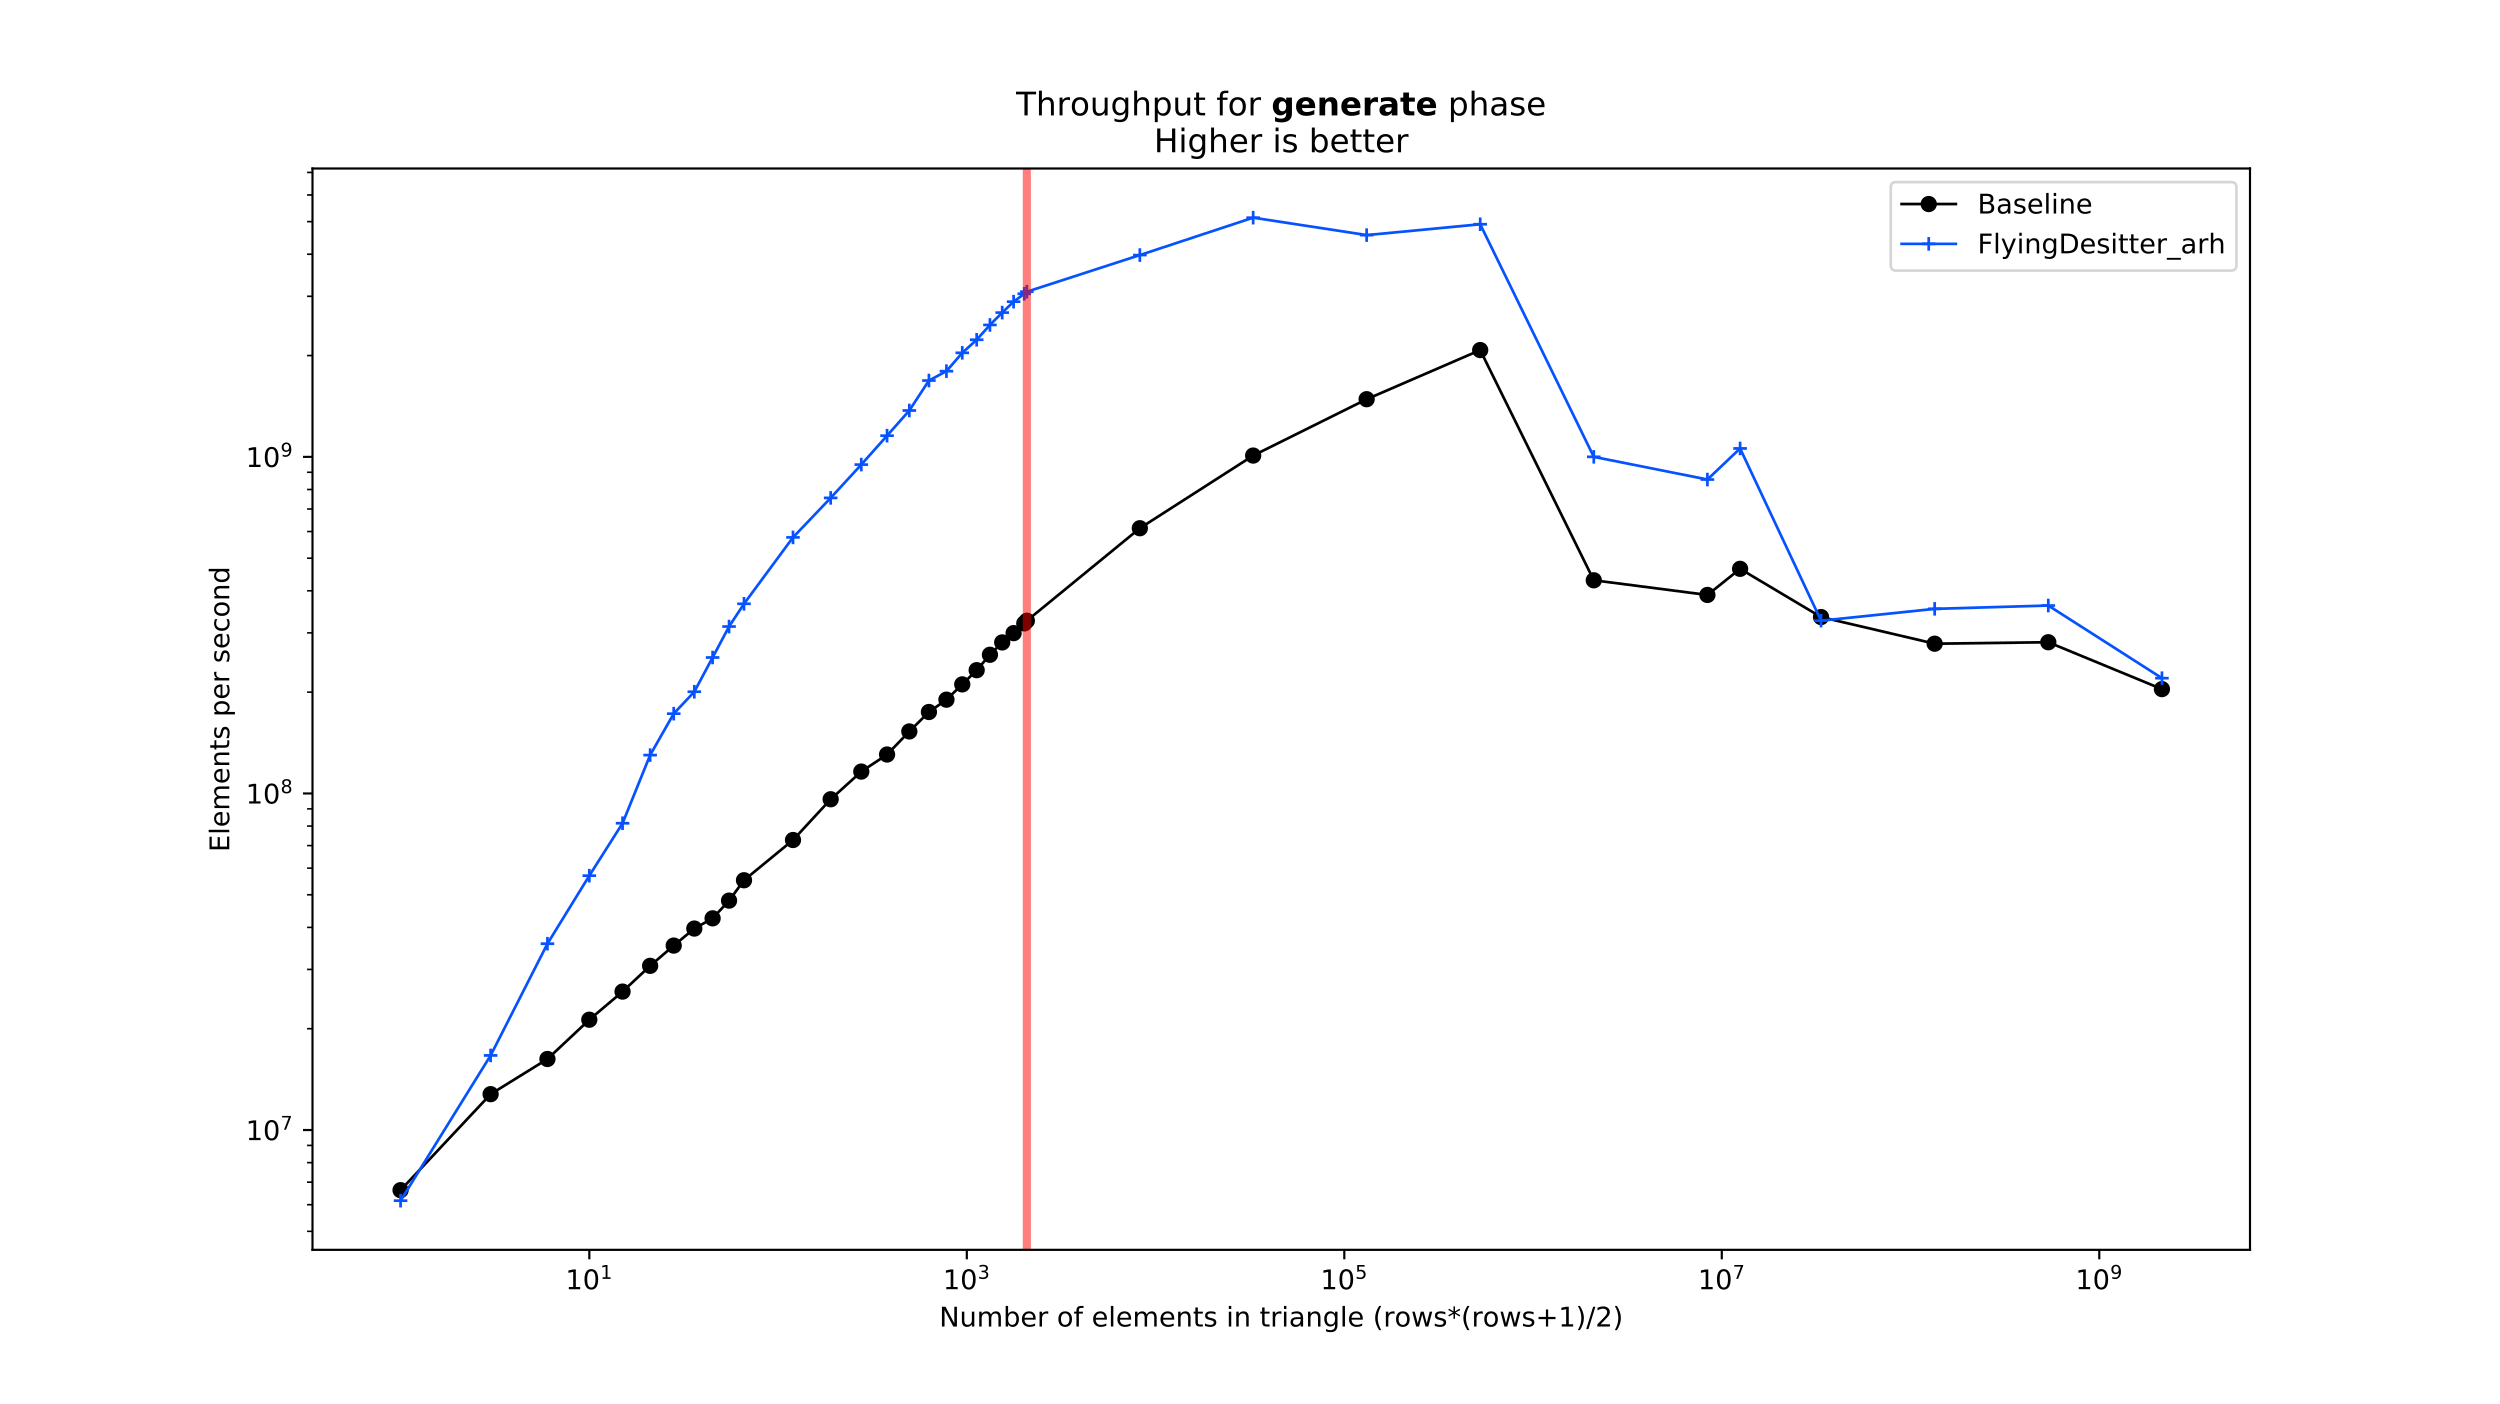 <?xml version="1.0" encoding="utf-8" standalone="no"?>
<!DOCTYPE svg PUBLIC "-//W3C//DTD SVG 1.1//EN"
  "http://www.w3.org/Graphics/SVG/1.1/DTD/svg11.dtd">
<!-- Created with matplotlib (https://matplotlib.org/) -->
<svg version="1.1" viewBox="0 0 921.6 517.68" xmlns="http://www.w3.org/2000/svg" xmlns:xlink="http://www.w3.org/1999/xlink">
 <defs>
  <style type="text/css">
*{stroke-linecap:butt;stroke-linejoin:round;}
  </style>
 </defs>
 <g id="figure_1">
  <g id="patch_1">
   <path d="M 0 517.68 
L 921.6 517.68 
L 921.6 0 
L 0 0 
z
" style="fill:#ffffff;"/>
  </g>
  <g id="axes_1">
   <g id="patch_2">
    <path d="M 115.2 460.735 
L 829.44 460.735 
L 829.44 62.122 
L 115.2 62.122 
z
" style="fill:#ffffff;"/>
   </g>
   <g id="matplotlib.axis_1">
    <g id="xtick_1">
     <g id="line2d_1">
      <defs>
       <path d="M 0 0 
L 0 3.5 
" id="m8350abc1d3" style="stroke:#000000;stroke-width:0.8;"/>
      </defs>
      <g>
       <use style="stroke:#000000;stroke-width:0.8;" x="217.245" xlink:href="#m8350abc1d3" y="460.735"/>
      </g>
     </g>
     <g id="text_1">
      <!-- $\mathdefault{10^{1}}$ -->
      <defs>
       <path d="M 12.406 8.297 
L 28.516 8.297 
L 28.516 63.922 
L 10.984 60.406 
L 10.984 69.391 
L 28.422 72.906 
L 38.281 72.906 
L 38.281 8.297 
L 54.391 8.297 
L 54.391 0 
L 12.406 0 
z
" id="DejaVuSans-49"/>
       <path d="M 31.781 66.406 
Q 24.172 66.406 20.328 58.906 
Q 16.5 51.422 16.5 36.375 
Q 16.5 21.391 20.328 13.891 
Q 24.172 6.391 31.781 6.391 
Q 39.453 6.391 43.281 13.891 
Q 47.125 21.391 47.125 36.375 
Q 47.125 51.422 43.281 58.906 
Q 39.453 66.406 31.781 66.406 
z
M 31.781 74.219 
Q 44.047 74.219 50.516 64.516 
Q 56.984 54.828 56.984 36.375 
Q 56.984 17.969 50.516 8.266 
Q 44.047 -1.422 31.781 -1.422 
Q 19.531 -1.422 13.062 8.266 
Q 6.594 17.969 6.594 36.375 
Q 6.594 54.828 13.062 64.516 
Q 19.531 74.219 31.781 74.219 
z
" id="DejaVuSans-48"/>
      </defs>
      <g transform="translate(208.445 475.334)scale(0.1 -0.1)">
       <use transform="translate(0 0.684)" xlink:href="#DejaVuSans-49"/>
       <use transform="translate(63.623 0.684)" xlink:href="#DejaVuSans-48"/>
       <use transform="translate(128.203 38.966)scale(0.7)" xlink:href="#DejaVuSans-49"/>
      </g>
     </g>
    </g>
    <g id="xtick_2">
     <g id="line2d_2">
      <g>
       <use style="stroke:#000000;stroke-width:0.8;" x="356.403" xlink:href="#m8350abc1d3" y="460.735"/>
      </g>
     </g>
     <g id="text_2">
      <!-- $\mathdefault{10^{3}}$ -->
      <defs>
       <path d="M 40.578 39.312 
Q 47.656 37.797 51.625 33 
Q 55.609 28.219 55.609 21.188 
Q 55.609 10.406 48.188 4.484 
Q 40.766 -1.422 27.094 -1.422 
Q 22.516 -1.422 17.656 -0.516 
Q 12.797 0.391 7.625 2.203 
L 7.625 11.719 
Q 11.719 9.328 16.594 8.109 
Q 21.484 6.891 26.812 6.891 
Q 36.078 6.891 40.938 10.547 
Q 45.797 14.203 45.797 21.188 
Q 45.797 27.641 41.281 31.266 
Q 36.766 34.906 28.719 34.906 
L 20.219 34.906 
L 20.219 43.016 
L 29.109 43.016 
Q 36.375 43.016 40.234 45.922 
Q 44.094 48.828 44.094 54.297 
Q 44.094 59.906 40.109 62.906 
Q 36.141 65.922 28.719 65.922 
Q 24.656 65.922 20.016 65.031 
Q 15.375 64.156 9.812 62.312 
L 9.812 71.094 
Q 15.438 72.656 20.344 73.438 
Q 25.25 74.219 29.594 74.219 
Q 40.828 74.219 47.359 69.109 
Q 53.906 64.016 53.906 55.328 
Q 53.906 49.266 50.438 45.094 
Q 46.969 40.922 40.578 39.312 
z
" id="DejaVuSans-51"/>
      </defs>
      <g transform="translate(347.603 475.334)scale(0.1 -0.1)">
       <use transform="translate(0 0.766)" xlink:href="#DejaVuSans-49"/>
       <use transform="translate(63.623 0.766)" xlink:href="#DejaVuSans-48"/>
       <use transform="translate(128.203 39.047)scale(0.7)" xlink:href="#DejaVuSans-51"/>
      </g>
     </g>
    </g>
    <g id="xtick_3">
     <g id="line2d_3">
      <g>
       <use style="stroke:#000000;stroke-width:0.8;" x="495.562" xlink:href="#m8350abc1d3" y="460.735"/>
      </g>
     </g>
     <g id="text_3">
      <!-- $\mathdefault{10^{5}}$ -->
      <defs>
       <path d="M 10.797 72.906 
L 49.516 72.906 
L 49.516 64.594 
L 19.828 64.594 
L 19.828 46.734 
Q 21.969 47.469 24.109 47.828 
Q 26.266 48.188 28.422 48.188 
Q 40.625 48.188 47.75 41.5 
Q 54.891 34.812 54.891 23.391 
Q 54.891 11.625 47.562 5.094 
Q 40.234 -1.422 26.906 -1.422 
Q 22.312 -1.422 17.547 -0.641 
Q 12.797 0.141 7.719 1.703 
L 7.719 11.625 
Q 12.109 9.234 16.797 8.062 
Q 21.484 6.891 26.703 6.891 
Q 35.156 6.891 40.078 11.328 
Q 45.016 15.766 45.016 23.391 
Q 45.016 31 40.078 35.438 
Q 35.156 39.891 26.703 39.891 
Q 22.75 39.891 18.812 39.016 
Q 14.891 38.141 10.797 36.281 
z
" id="DejaVuSans-53"/>
      </defs>
      <g transform="translate(486.762 475.334)scale(0.1 -0.1)">
       <use transform="translate(0 0.684)" xlink:href="#DejaVuSans-49"/>
       <use transform="translate(63.623 0.684)" xlink:href="#DejaVuSans-48"/>
       <use transform="translate(128.203 38.966)scale(0.7)" xlink:href="#DejaVuSans-53"/>
      </g>
     </g>
    </g>
    <g id="xtick_4">
     <g id="line2d_4">
      <g>
       <use style="stroke:#000000;stroke-width:0.8;" x="634.72" xlink:href="#m8350abc1d3" y="460.735"/>
      </g>
     </g>
     <g id="text_4">
      <!-- $\mathdefault{10^{7}}$ -->
      <defs>
       <path d="M 8.203 72.906 
L 55.078 72.906 
L 55.078 68.703 
L 28.609 0 
L 18.312 0 
L 43.219 64.594 
L 8.203 64.594 
z
" id="DejaVuSans-55"/>
      </defs>
      <g transform="translate(625.92 475.334)scale(0.1 -0.1)">
       <use transform="translate(0 0.684)" xlink:href="#DejaVuSans-49"/>
       <use transform="translate(63.623 0.684)" xlink:href="#DejaVuSans-48"/>
       <use transform="translate(128.203 38.966)scale(0.7)" xlink:href="#DejaVuSans-55"/>
      </g>
     </g>
    </g>
    <g id="xtick_5">
     <g id="line2d_5">
      <g>
       <use style="stroke:#000000;stroke-width:0.8;" x="773.879" xlink:href="#m8350abc1d3" y="460.735"/>
      </g>
     </g>
     <g id="text_5">
      <!-- $\mathdefault{10^{9}}$ -->
      <defs>
       <path d="M 10.984 1.516 
L 10.984 10.5 
Q 14.703 8.734 18.5 7.812 
Q 22.312 6.891 25.984 6.891 
Q 35.75 6.891 40.891 13.453 
Q 46.047 20.016 46.781 33.406 
Q 43.953 29.203 39.594 26.953 
Q 35.25 24.703 29.984 24.703 
Q 19.047 24.703 12.672 31.312 
Q 6.297 37.938 6.297 49.422 
Q 6.297 60.641 12.938 67.422 
Q 19.578 74.219 30.609 74.219 
Q 43.266 74.219 49.922 64.516 
Q 56.594 54.828 56.594 36.375 
Q 56.594 19.141 48.406 8.859 
Q 40.234 -1.422 26.422 -1.422 
Q 22.703 -1.422 18.891 -0.688 
Q 15.094 0.047 10.984 1.516 
z
M 30.609 32.422 
Q 37.25 32.422 41.125 36.953 
Q 45.016 41.5 45.016 49.422 
Q 45.016 57.281 41.125 61.844 
Q 37.25 66.406 30.609 66.406 
Q 23.969 66.406 20.094 61.844 
Q 16.219 57.281 16.219 49.422 
Q 16.219 41.5 20.094 36.953 
Q 23.969 32.422 30.609 32.422 
z
" id="DejaVuSans-57"/>
      </defs>
      <g transform="translate(765.079 475.334)scale(0.1 -0.1)">
       <use transform="translate(0 0.766)" xlink:href="#DejaVuSans-49"/>
       <use transform="translate(63.623 0.766)" xlink:href="#DejaVuSans-48"/>
       <use transform="translate(128.203 39.047)scale(0.7)" xlink:href="#DejaVuSans-57"/>
      </g>
     </g>
    </g>
    <g id="text_6">
     <!-- Number of elements in triangle (rows*(rows+1)/2) -->
     <defs>
      <path d="M 9.812 72.906 
L 23.094 72.906 
L 55.422 11.922 
L 55.422 72.906 
L 64.984 72.906 
L 64.984 0 
L 51.703 0 
L 19.391 60.984 
L 19.391 0 
L 9.812 0 
z
" id="DejaVuSans-78"/>
      <path d="M 8.5 21.578 
L 8.5 54.688 
L 17.484 54.688 
L 17.484 21.922 
Q 17.484 14.156 20.5 10.266 
Q 23.531 6.391 29.594 6.391 
Q 36.859 6.391 41.078 11.031 
Q 45.312 15.672 45.312 23.688 
L 45.312 54.688 
L 54.297 54.688 
L 54.297 0 
L 45.312 0 
L 45.312 8.406 
Q 42.047 3.422 37.719 1 
Q 33.406 -1.422 27.688 -1.422 
Q 18.266 -1.422 13.375 4.438 
Q 8.5 10.297 8.5 21.578 
z
M 31.109 56 
z
" id="DejaVuSans-117"/>
      <path d="M 52 44.188 
Q 55.375 50.25 60.062 53.125 
Q 64.75 56 71.094 56 
Q 79.641 56 84.281 50.016 
Q 88.922 44.047 88.922 33.016 
L 88.922 0 
L 79.891 0 
L 79.891 32.719 
Q 79.891 40.578 77.094 44.375 
Q 74.312 48.188 68.609 48.188 
Q 61.625 48.188 57.562 43.547 
Q 53.516 38.922 53.516 30.906 
L 53.516 0 
L 44.484 0 
L 44.484 32.719 
Q 44.484 40.625 41.703 44.406 
Q 38.922 48.188 33.109 48.188 
Q 26.219 48.188 22.156 43.531 
Q 18.109 38.875 18.109 30.906 
L 18.109 0 
L 9.078 0 
L 9.078 54.688 
L 18.109 54.688 
L 18.109 46.188 
Q 21.188 51.219 25.484 53.609 
Q 29.781 56 35.688 56 
Q 41.656 56 45.828 52.969 
Q 50 49.953 52 44.188 
z
" id="DejaVuSans-109"/>
      <path d="M 48.688 27.297 
Q 48.688 37.203 44.609 42.844 
Q 40.531 48.484 33.406 48.484 
Q 26.266 48.484 22.188 42.844 
Q 18.109 37.203 18.109 27.297 
Q 18.109 17.391 22.188 11.75 
Q 26.266 6.109 33.406 6.109 
Q 40.531 6.109 44.609 11.75 
Q 48.688 17.391 48.688 27.297 
z
M 18.109 46.391 
Q 20.953 51.266 25.266 53.625 
Q 29.594 56 35.594 56 
Q 45.562 56 51.781 48.094 
Q 58.016 40.188 58.016 27.297 
Q 58.016 14.406 51.781 6.484 
Q 45.562 -1.422 35.594 -1.422 
Q 29.594 -1.422 25.266 0.953 
Q 20.953 3.328 18.109 8.203 
L 18.109 0 
L 9.078 0 
L 9.078 75.984 
L 18.109 75.984 
z
" id="DejaVuSans-98"/>
      <path d="M 56.203 29.594 
L 56.203 25.203 
L 14.891 25.203 
Q 15.484 15.922 20.484 11.062 
Q 25.484 6.203 34.422 6.203 
Q 39.594 6.203 44.453 7.469 
Q 49.312 8.734 54.109 11.281 
L 54.109 2.781 
Q 49.266 0.734 44.188 -0.344 
Q 39.109 -1.422 33.891 -1.422 
Q 20.797 -1.422 13.156 6.188 
Q 5.516 13.812 5.516 26.812 
Q 5.516 40.234 12.766 48.109 
Q 20.016 56 32.328 56 
Q 43.359 56 49.781 48.891 
Q 56.203 41.797 56.203 29.594 
z
M 47.219 32.234 
Q 47.125 39.594 43.094 43.984 
Q 39.062 48.391 32.422 48.391 
Q 24.906 48.391 20.391 44.141 
Q 15.875 39.891 15.188 32.172 
z
" id="DejaVuSans-101"/>
      <path d="M 41.109 46.297 
Q 39.594 47.172 37.812 47.578 
Q 36.031 48 33.891 48 
Q 26.266 48 22.188 43.047 
Q 18.109 38.094 18.109 28.812 
L 18.109 0 
L 9.078 0 
L 9.078 54.688 
L 18.109 54.688 
L 18.109 46.188 
Q 20.953 51.172 25.484 53.578 
Q 30.031 56 36.531 56 
Q 37.453 56 38.578 55.875 
Q 39.703 55.766 41.062 55.516 
z
" id="DejaVuSans-114"/>
      <path id="DejaVuSans-32"/>
      <path d="M 30.609 48.391 
Q 23.391 48.391 19.188 42.75 
Q 14.984 37.109 14.984 27.297 
Q 14.984 17.484 19.156 11.844 
Q 23.344 6.203 30.609 6.203 
Q 37.797 6.203 41.984 11.859 
Q 46.188 17.531 46.188 27.297 
Q 46.188 37.016 41.984 42.703 
Q 37.797 48.391 30.609 48.391 
z
M 30.609 56 
Q 42.328 56 49.016 48.375 
Q 55.719 40.766 55.719 27.297 
Q 55.719 13.875 49.016 6.219 
Q 42.328 -1.422 30.609 -1.422 
Q 18.844 -1.422 12.172 6.219 
Q 5.516 13.875 5.516 27.297 
Q 5.516 40.766 12.172 48.375 
Q 18.844 56 30.609 56 
z
" id="DejaVuSans-111"/>
      <path d="M 37.109 75.984 
L 37.109 68.5 
L 28.516 68.5 
Q 23.688 68.5 21.797 66.547 
Q 19.922 64.594 19.922 59.516 
L 19.922 54.688 
L 34.719 54.688 
L 34.719 47.703 
L 19.922 47.703 
L 19.922 0 
L 10.891 0 
L 10.891 47.703 
L 2.297 47.703 
L 2.297 54.688 
L 10.891 54.688 
L 10.891 58.5 
Q 10.891 67.625 15.141 71.797 
Q 19.391 75.984 28.609 75.984 
z
" id="DejaVuSans-102"/>
      <path d="M 9.422 75.984 
L 18.406 75.984 
L 18.406 0 
L 9.422 0 
z
" id="DejaVuSans-108"/>
      <path d="M 54.891 33.016 
L 54.891 0 
L 45.906 0 
L 45.906 32.719 
Q 45.906 40.484 42.875 44.328 
Q 39.844 48.188 33.797 48.188 
Q 26.516 48.188 22.312 43.547 
Q 18.109 38.922 18.109 30.906 
L 18.109 0 
L 9.078 0 
L 9.078 54.688 
L 18.109 54.688 
L 18.109 46.188 
Q 21.344 51.125 25.703 53.562 
Q 30.078 56 35.797 56 
Q 45.219 56 50.047 50.172 
Q 54.891 44.344 54.891 33.016 
z
" id="DejaVuSans-110"/>
      <path d="M 18.312 70.219 
L 18.312 54.688 
L 36.812 54.688 
L 36.812 47.703 
L 18.312 47.703 
L 18.312 18.016 
Q 18.312 11.328 20.141 9.422 
Q 21.969 7.516 27.594 7.516 
L 36.812 7.516 
L 36.812 0 
L 27.594 0 
Q 17.188 0 13.234 3.875 
Q 9.281 7.766 9.281 18.016 
L 9.281 47.703 
L 2.688 47.703 
L 2.688 54.688 
L 9.281 54.688 
L 9.281 70.219 
z
" id="DejaVuSans-116"/>
      <path d="M 44.281 53.078 
L 44.281 44.578 
Q 40.484 46.531 36.375 47.5 
Q 32.281 48.484 27.875 48.484 
Q 21.188 48.484 17.844 46.438 
Q 14.5 44.391 14.5 40.281 
Q 14.5 37.156 16.891 35.375 
Q 19.281 33.594 26.516 31.984 
L 29.594 31.297 
Q 39.156 29.25 43.188 25.516 
Q 47.219 21.781 47.219 15.094 
Q 47.219 7.469 41.188 3.016 
Q 35.156 -1.422 24.609 -1.422 
Q 20.219 -1.422 15.453 -0.562 
Q 10.688 0.297 5.422 2 
L 5.422 11.281 
Q 10.406 8.688 15.234 7.391 
Q 20.062 6.109 24.812 6.109 
Q 31.156 6.109 34.562 8.281 
Q 37.984 10.453 37.984 14.406 
Q 37.984 18.062 35.516 20.016 
Q 33.062 21.969 24.703 23.781 
L 21.578 24.516 
Q 13.234 26.266 9.516 29.906 
Q 5.812 33.547 5.812 39.891 
Q 5.812 47.609 11.281 51.797 
Q 16.75 56 26.812 56 
Q 31.781 56 36.172 55.266 
Q 40.578 54.547 44.281 53.078 
z
" id="DejaVuSans-115"/>
      <path d="M 9.422 54.688 
L 18.406 54.688 
L 18.406 0 
L 9.422 0 
z
M 9.422 75.984 
L 18.406 75.984 
L 18.406 64.594 
L 9.422 64.594 
z
" id="DejaVuSans-105"/>
      <path d="M 34.281 27.484 
Q 23.391 27.484 19.188 25 
Q 14.984 22.516 14.984 16.5 
Q 14.984 11.719 18.141 8.906 
Q 21.297 6.109 26.703 6.109 
Q 34.188 6.109 38.703 11.406 
Q 43.219 16.703 43.219 25.484 
L 43.219 27.484 
z
M 52.203 31.203 
L 52.203 0 
L 43.219 0 
L 43.219 8.297 
Q 40.141 3.328 35.547 0.953 
Q 30.953 -1.422 24.312 -1.422 
Q 15.922 -1.422 10.953 3.297 
Q 6 8.016 6 15.922 
Q 6 25.141 12.172 29.828 
Q 18.359 34.516 30.609 34.516 
L 43.219 34.516 
L 43.219 35.406 
Q 43.219 41.609 39.141 45 
Q 35.062 48.391 27.688 48.391 
Q 23 48.391 18.547 47.266 
Q 14.109 46.141 10.016 43.891 
L 10.016 52.203 
Q 14.938 54.109 19.578 55.047 
Q 24.219 56 28.609 56 
Q 40.484 56 46.344 49.844 
Q 52.203 43.703 52.203 31.203 
z
" id="DejaVuSans-97"/>
      <path d="M 45.406 27.984 
Q 45.406 37.75 41.375 43.109 
Q 37.359 48.484 30.078 48.484 
Q 22.859 48.484 18.828 43.109 
Q 14.797 37.75 14.797 27.984 
Q 14.797 18.266 18.828 12.891 
Q 22.859 7.516 30.078 7.516 
Q 37.359 7.516 41.375 12.891 
Q 45.406 18.266 45.406 27.984 
z
M 54.391 6.781 
Q 54.391 -7.172 48.188 -13.984 
Q 42 -20.797 29.203 -20.797 
Q 24.469 -20.797 20.266 -20.094 
Q 16.062 -19.391 12.109 -17.922 
L 12.109 -9.188 
Q 16.062 -11.328 19.922 -12.344 
Q 23.781 -13.375 27.781 -13.375 
Q 36.625 -13.375 41.016 -8.766 
Q 45.406 -4.156 45.406 5.172 
L 45.406 9.625 
Q 42.625 4.781 38.281 2.391 
Q 33.938 0 27.875 0 
Q 17.828 0 11.672 7.656 
Q 5.516 15.328 5.516 27.984 
Q 5.516 40.672 11.672 48.328 
Q 17.828 56 27.875 56 
Q 33.938 56 38.281 53.609 
Q 42.625 51.219 45.406 46.391 
L 45.406 54.688 
L 54.391 54.688 
z
" id="DejaVuSans-103"/>
      <path d="M 31 75.875 
Q 24.469 64.656 21.281 53.656 
Q 18.109 42.672 18.109 31.391 
Q 18.109 20.125 21.312 9.062 
Q 24.516 -2 31 -13.188 
L 23.188 -13.188 
Q 15.875 -1.703 12.234 9.375 
Q 8.594 20.453 8.594 31.391 
Q 8.594 42.281 12.203 53.312 
Q 15.828 64.359 23.188 75.875 
z
" id="DejaVuSans-40"/>
      <path d="M 4.203 54.688 
L 13.188 54.688 
L 24.422 12.016 
L 35.594 54.688 
L 46.188 54.688 
L 57.422 12.016 
L 68.609 54.688 
L 77.594 54.688 
L 63.281 0 
L 52.688 0 
L 40.922 44.828 
L 29.109 0 
L 18.5 0 
z
" id="DejaVuSans-119"/>
      <path d="M 47.016 60.891 
L 29.5 51.422 
L 47.016 41.891 
L 44.188 37.109 
L 27.781 47.016 
L 27.781 28.609 
L 22.219 28.609 
L 22.219 47.016 
L 5.812 37.109 
L 2.984 41.891 
L 20.516 51.422 
L 2.984 60.891 
L 5.812 65.719 
L 22.219 55.812 
L 22.219 74.219 
L 27.781 74.219 
L 27.781 55.812 
L 44.188 65.719 
z
" id="DejaVuSans-42"/>
      <path d="M 46 62.703 
L 46 35.5 
L 73.188 35.5 
L 73.188 27.203 
L 46 27.203 
L 46 0 
L 37.797 0 
L 37.797 27.203 
L 10.594 27.203 
L 10.594 35.5 
L 37.797 35.5 
L 37.797 62.703 
z
" id="DejaVuSans-43"/>
      <path d="M 8.016 75.875 
L 15.828 75.875 
Q 23.141 64.359 26.781 53.312 
Q 30.422 42.281 30.422 31.391 
Q 30.422 20.453 26.781 9.375 
Q 23.141 -1.703 15.828 -13.188 
L 8.016 -13.188 
Q 14.5 -2 17.703 9.062 
Q 20.906 20.125 20.906 31.391 
Q 20.906 42.672 17.703 53.656 
Q 14.5 64.656 8.016 75.875 
z
" id="DejaVuSans-41"/>
      <path d="M 25.391 72.906 
L 33.688 72.906 
L 8.297 -9.281 
L 0 -9.281 
z
" id="DejaVuSans-47"/>
      <path d="M 19.188 8.297 
L 53.609 8.297 
L 53.609 0 
L 7.328 0 
L 7.328 8.297 
Q 12.938 14.109 22.625 23.891 
Q 32.328 33.688 34.812 36.531 
Q 39.547 41.844 41.422 45.531 
Q 43.312 49.219 43.312 52.781 
Q 43.312 58.594 39.234 62.25 
Q 35.156 65.922 28.609 65.922 
Q 23.969 65.922 18.812 64.312 
Q 13.672 62.703 7.812 59.422 
L 7.812 69.391 
Q 13.766 71.781 18.938 73 
Q 24.125 74.219 28.422 74.219 
Q 39.75 74.219 46.484 68.547 
Q 53.219 62.891 53.219 53.422 
Q 53.219 48.922 51.531 44.891 
Q 49.859 40.875 45.406 35.406 
Q 44.188 33.984 37.641 27.219 
Q 31.109 20.453 19.188 8.297 
z
" id="DejaVuSans-50"/>
     </defs>
     <g transform="translate(346.257 489.012)scale(0.1 -0.1)">
      <use xlink:href="#DejaVuSans-78"/>
      <use x="74.805" xlink:href="#DejaVuSans-117"/>
      <use x="138.184" xlink:href="#DejaVuSans-109"/>
      <use x="235.596" xlink:href="#DejaVuSans-98"/>
      <use x="299.072" xlink:href="#DejaVuSans-101"/>
      <use x="360.596" xlink:href="#DejaVuSans-114"/>
      <use x="401.709" xlink:href="#DejaVuSans-32"/>
      <use x="433.496" xlink:href="#DejaVuSans-111"/>
      <use x="494.678" xlink:href="#DejaVuSans-102"/>
      <use x="529.883" xlink:href="#DejaVuSans-32"/>
      <use x="561.67" xlink:href="#DejaVuSans-101"/>
      <use x="623.193" xlink:href="#DejaVuSans-108"/>
      <use x="650.977" xlink:href="#DejaVuSans-101"/>
      <use x="712.5" xlink:href="#DejaVuSans-109"/>
      <use x="809.912" xlink:href="#DejaVuSans-101"/>
      <use x="871.436" xlink:href="#DejaVuSans-110"/>
      <use x="934.814" xlink:href="#DejaVuSans-116"/>
      <use x="974.023" xlink:href="#DejaVuSans-115"/>
      <use x="1026.123" xlink:href="#DejaVuSans-32"/>
      <use x="1057.91" xlink:href="#DejaVuSans-105"/>
      <use x="1085.693" xlink:href="#DejaVuSans-110"/>
      <use x="1149.072" xlink:href="#DejaVuSans-32"/>
      <use x="1180.859" xlink:href="#DejaVuSans-116"/>
      <use x="1220.068" xlink:href="#DejaVuSans-114"/>
      <use x="1261.182" xlink:href="#DejaVuSans-105"/>
      <use x="1288.965" xlink:href="#DejaVuSans-97"/>
      <use x="1350.244" xlink:href="#DejaVuSans-110"/>
      <use x="1413.623" xlink:href="#DejaVuSans-103"/>
      <use x="1477.1" xlink:href="#DejaVuSans-108"/>
      <use x="1504.883" xlink:href="#DejaVuSans-101"/>
      <use x="1566.406" xlink:href="#DejaVuSans-32"/>
      <use x="1598.193" xlink:href="#DejaVuSans-40"/>
      <use x="1637.207" xlink:href="#DejaVuSans-114"/>
      <use x="1678.289" xlink:href="#DejaVuSans-111"/>
      <use x="1739.471" xlink:href="#DejaVuSans-119"/>
      <use x="1821.258" xlink:href="#DejaVuSans-115"/>
      <use x="1873.357" xlink:href="#DejaVuSans-42"/>
      <use x="1923.357" xlink:href="#DejaVuSans-40"/>
      <use x="1962.371" xlink:href="#DejaVuSans-114"/>
      <use x="2003.453" xlink:href="#DejaVuSans-111"/>
      <use x="2064.635" xlink:href="#DejaVuSans-119"/>
      <use x="2146.422" xlink:href="#DejaVuSans-115"/>
      <use x="2198.521" xlink:href="#DejaVuSans-43"/>
      <use x="2282.311" xlink:href="#DejaVuSans-49"/>
      <use x="2345.934" xlink:href="#DejaVuSans-41"/>
      <use x="2384.947" xlink:href="#DejaVuSans-47"/>
      <use x="2418.639" xlink:href="#DejaVuSans-50"/>
      <use x="2482.262" xlink:href="#DejaVuSans-41"/>
     </g>
    </g>
   </g>
   <g id="matplotlib.axis_2">
    <g id="ytick_1">
     <g id="line2d_6">
      <defs>
       <path d="M 0 0 
L -3.5 0 
" id="m0839869605" style="stroke:#000000;stroke-width:0.8;"/>
      </defs>
      <g>
       <use style="stroke:#000000;stroke-width:0.8;" x="115.2" xlink:href="#m0839869605" y="416.573"/>
      </g>
     </g>
     <g id="text_7">
      <!-- $\mathdefault{10^{7}}$ -->
      <g transform="translate(90.6 420.372)scale(0.1 -0.1)">
       <use transform="translate(0 0.684)" xlink:href="#DejaVuSans-49"/>
       <use transform="translate(63.623 0.684)" xlink:href="#DejaVuSans-48"/>
       <use transform="translate(128.203 38.966)scale(0.7)" xlink:href="#DejaVuSans-55"/>
      </g>
     </g>
    </g>
    <g id="ytick_2">
     <g id="line2d_7">
      <g>
       <use style="stroke:#000000;stroke-width:0.8;" x="115.2" xlink:href="#m0839869605" y="292.499"/>
      </g>
     </g>
     <g id="text_8">
      <!-- $\mathdefault{10^{8}}$ -->
      <defs>
       <path d="M 31.781 34.625 
Q 24.75 34.625 20.719 30.859 
Q 16.703 27.094 16.703 20.516 
Q 16.703 13.922 20.719 10.156 
Q 24.75 6.391 31.781 6.391 
Q 38.812 6.391 42.859 10.172 
Q 46.922 13.969 46.922 20.516 
Q 46.922 27.094 42.891 30.859 
Q 38.875 34.625 31.781 34.625 
z
M 21.922 38.812 
Q 15.578 40.375 12.031 44.719 
Q 8.5 49.078 8.5 55.328 
Q 8.5 64.062 14.719 69.141 
Q 20.953 74.219 31.781 74.219 
Q 42.672 74.219 48.875 69.141 
Q 55.078 64.062 55.078 55.328 
Q 55.078 49.078 51.531 44.719 
Q 48 40.375 41.703 38.812 
Q 48.828 37.156 52.797 32.312 
Q 56.781 27.484 56.781 20.516 
Q 56.781 9.906 50.312 4.234 
Q 43.844 -1.422 31.781 -1.422 
Q 19.734 -1.422 13.25 4.234 
Q 6.781 9.906 6.781 20.516 
Q 6.781 27.484 10.781 32.312 
Q 14.797 37.156 21.922 38.812 
z
M 18.312 54.391 
Q 18.312 48.734 21.844 45.562 
Q 25.391 42.391 31.781 42.391 
Q 38.141 42.391 41.719 45.562 
Q 45.312 48.734 45.312 54.391 
Q 45.312 60.062 41.719 63.234 
Q 38.141 66.406 31.781 66.406 
Q 25.391 66.406 21.844 63.234 
Q 18.312 60.062 18.312 54.391 
z
" id="DejaVuSans-56"/>
      </defs>
      <g transform="translate(90.6 296.298)scale(0.1 -0.1)">
       <use transform="translate(0 0.766)" xlink:href="#DejaVuSans-49"/>
       <use transform="translate(63.623 0.766)" xlink:href="#DejaVuSans-48"/>
       <use transform="translate(128.203 39.047)scale(0.7)" xlink:href="#DejaVuSans-56"/>
      </g>
     </g>
    </g>
    <g id="ytick_3">
     <g id="line2d_8">
      <g>
       <use style="stroke:#000000;stroke-width:0.8;" x="115.2" xlink:href="#m0839869605" y="168.424"/>
      </g>
     </g>
     <g id="text_9">
      <!-- $\mathdefault{10^{9}}$ -->
      <g transform="translate(90.6 172.224)scale(0.1 -0.1)">
       <use transform="translate(0 0.766)" xlink:href="#DejaVuSans-49"/>
       <use transform="translate(63.623 0.766)" xlink:href="#DejaVuSans-48"/>
       <use transform="translate(128.203 39.047)scale(0.7)" xlink:href="#DejaVuSans-57"/>
      </g>
     </g>
    </g>
    <g id="ytick_4">
     <g id="line2d_9">
      <defs>
       <path d="M 0 0 
L -2 0 
" id="m7f8e37f4a5" style="stroke:#000000;stroke-width:0.6;"/>
      </defs>
      <g>
       <use style="stroke:#000000;stroke-width:0.6;" x="115.2" xlink:href="#m7f8e37f4a5" y="453.923"/>
      </g>
     </g>
    </g>
    <g id="ytick_5">
     <g id="line2d_10">
      <g>
       <use style="stroke:#000000;stroke-width:0.6;" x="115.2" xlink:href="#m7f8e37f4a5" y="444.099"/>
      </g>
     </g>
    </g>
    <g id="ytick_6">
     <g id="line2d_11">
      <g>
       <use style="stroke:#000000;stroke-width:0.6;" x="115.2" xlink:href="#m7f8e37f4a5" y="435.792"/>
      </g>
     </g>
    </g>
    <g id="ytick_7">
     <g id="line2d_12">
      <g>
       <use style="stroke:#000000;stroke-width:0.6;" x="115.2" xlink:href="#m7f8e37f4a5" y="428.597"/>
      </g>
     </g>
    </g>
    <g id="ytick_8">
     <g id="line2d_13">
      <g>
       <use style="stroke:#000000;stroke-width:0.6;" x="115.2" xlink:href="#m7f8e37f4a5" y="422.25"/>
      </g>
     </g>
    </g>
    <g id="ytick_9">
     <g id="line2d_14">
      <g>
       <use style="stroke:#000000;stroke-width:0.6;" x="115.2" xlink:href="#m7f8e37f4a5" y="379.223"/>
      </g>
     </g>
    </g>
    <g id="ytick_10">
     <g id="line2d_15">
      <g>
       <use style="stroke:#000000;stroke-width:0.6;" x="115.2" xlink:href="#m7f8e37f4a5" y="357.375"/>
      </g>
     </g>
    </g>
    <g id="ytick_11">
     <g id="line2d_16">
      <g>
       <use style="stroke:#000000;stroke-width:0.6;" x="115.2" xlink:href="#m7f8e37f4a5" y="341.873"/>
      </g>
     </g>
    </g>
    <g id="ytick_12">
     <g id="line2d_17">
      <g>
       <use style="stroke:#000000;stroke-width:0.6;" x="115.2" xlink:href="#m7f8e37f4a5" y="329.849"/>
      </g>
     </g>
    </g>
    <g id="ytick_13">
     <g id="line2d_18">
      <g>
       <use style="stroke:#000000;stroke-width:0.6;" x="115.2" xlink:href="#m7f8e37f4a5" y="320.025"/>
      </g>
     </g>
    </g>
    <g id="ytick_14">
     <g id="line2d_19">
      <g>
       <use style="stroke:#000000;stroke-width:0.6;" x="115.2" xlink:href="#m7f8e37f4a5" y="311.718"/>
      </g>
     </g>
    </g>
    <g id="ytick_15">
     <g id="line2d_20">
      <g>
       <use style="stroke:#000000;stroke-width:0.6;" x="115.2" xlink:href="#m7f8e37f4a5" y="304.523"/>
      </g>
     </g>
    </g>
    <g id="ytick_16">
     <g id="line2d_21">
      <g>
       <use style="stroke:#000000;stroke-width:0.6;" x="115.2" xlink:href="#m7f8e37f4a5" y="298.176"/>
      </g>
     </g>
    </g>
    <g id="ytick_17">
     <g id="line2d_22">
      <g>
       <use style="stroke:#000000;stroke-width:0.6;" x="115.2" xlink:href="#m7f8e37f4a5" y="255.149"/>
      </g>
     </g>
    </g>
    <g id="ytick_18">
     <g id="line2d_23">
      <g>
       <use style="stroke:#000000;stroke-width:0.6;" x="115.2" xlink:href="#m7f8e37f4a5" y="233.3"/>
      </g>
     </g>
    </g>
    <g id="ytick_19">
     <g id="line2d_24">
      <g>
       <use style="stroke:#000000;stroke-width:0.6;" x="115.2" xlink:href="#m7f8e37f4a5" y="217.799"/>
      </g>
     </g>
    </g>
    <g id="ytick_20">
     <g id="line2d_25">
      <g>
       <use style="stroke:#000000;stroke-width:0.6;" x="115.2" xlink:href="#m7f8e37f4a5" y="205.775"/>
      </g>
     </g>
    </g>
    <g id="ytick_21">
     <g id="line2d_26">
      <g>
       <use style="stroke:#000000;stroke-width:0.6;" x="115.2" xlink:href="#m7f8e37f4a5" y="195.95"/>
      </g>
     </g>
    </g>
    <g id="ytick_22">
     <g id="line2d_27">
      <g>
       <use style="stroke:#000000;stroke-width:0.6;" x="115.2" xlink:href="#m7f8e37f4a5" y="187.644"/>
      </g>
     </g>
    </g>
    <g id="ytick_23">
     <g id="line2d_28">
      <g>
       <use style="stroke:#000000;stroke-width:0.6;" x="115.2" xlink:href="#m7f8e37f4a5" y="180.449"/>
      </g>
     </g>
    </g>
    <g id="ytick_24">
     <g id="line2d_29">
      <g>
       <use style="stroke:#000000;stroke-width:0.6;" x="115.2" xlink:href="#m7f8e37f4a5" y="174.102"/>
      </g>
     </g>
    </g>
    <g id="ytick_25">
     <g id="line2d_30">
      <g>
       <use style="stroke:#000000;stroke-width:0.6;" x="115.2" xlink:href="#m7f8e37f4a5" y="131.074"/>
      </g>
     </g>
    </g>
    <g id="ytick_26">
     <g id="line2d_31">
      <g>
       <use style="stroke:#000000;stroke-width:0.6;" x="115.2" xlink:href="#m7f8e37f4a5" y="109.226"/>
      </g>
     </g>
    </g>
    <g id="ytick_27">
     <g id="line2d_32">
      <g>
       <use style="stroke:#000000;stroke-width:0.6;" x="115.2" xlink:href="#m7f8e37f4a5" y="93.724"/>
      </g>
     </g>
    </g>
    <g id="ytick_28">
     <g id="line2d_33">
      <g>
       <use style="stroke:#000000;stroke-width:0.6;" x="115.2" xlink:href="#m7f8e37f4a5" y="81.7"/>
      </g>
     </g>
    </g>
    <g id="ytick_29">
     <g id="line2d_34">
      <g>
       <use style="stroke:#000000;stroke-width:0.6;" x="115.2" xlink:href="#m7f8e37f4a5" y="71.876"/>
      </g>
     </g>
    </g>
    <g id="ytick_30">
     <g id="line2d_35">
      <g>
       <use style="stroke:#000000;stroke-width:0.6;" x="115.2" xlink:href="#m7f8e37f4a5" y="63.57"/>
      </g>
     </g>
    </g>
    <g id="text_10">
     <!-- Elements per second -->
     <defs>
      <path d="M 9.812 72.906 
L 55.906 72.906 
L 55.906 64.594 
L 19.672 64.594 
L 19.672 43.016 
L 54.391 43.016 
L 54.391 34.719 
L 19.672 34.719 
L 19.672 8.297 
L 56.781 8.297 
L 56.781 0 
L 9.812 0 
z
" id="DejaVuSans-69"/>
      <path d="M 18.109 8.203 
L 18.109 -20.797 
L 9.078 -20.797 
L 9.078 54.688 
L 18.109 54.688 
L 18.109 46.391 
Q 20.953 51.266 25.266 53.625 
Q 29.594 56 35.594 56 
Q 45.562 56 51.781 48.094 
Q 58.016 40.188 58.016 27.297 
Q 58.016 14.406 51.781 6.484 
Q 45.562 -1.422 35.594 -1.422 
Q 29.594 -1.422 25.266 0.953 
Q 20.953 3.328 18.109 8.203 
z
M 48.688 27.297 
Q 48.688 37.203 44.609 42.844 
Q 40.531 48.484 33.406 48.484 
Q 26.266 48.484 22.188 42.844 
Q 18.109 37.203 18.109 27.297 
Q 18.109 17.391 22.188 11.75 
Q 26.266 6.109 33.406 6.109 
Q 40.531 6.109 44.609 11.75 
Q 48.688 17.391 48.688 27.297 
z
" id="DejaVuSans-112"/>
      <path d="M 48.781 52.594 
L 48.781 44.188 
Q 44.969 46.297 41.141 47.344 
Q 37.312 48.391 33.406 48.391 
Q 24.656 48.391 19.812 42.844 
Q 14.984 37.312 14.984 27.297 
Q 14.984 17.281 19.812 11.734 
Q 24.656 6.203 33.406 6.203 
Q 37.312 6.203 41.141 7.25 
Q 44.969 8.297 48.781 10.406 
L 48.781 2.094 
Q 45.016 0.344 40.984 -0.531 
Q 36.969 -1.422 32.422 -1.422 
Q 20.062 -1.422 12.781 6.344 
Q 5.516 14.109 5.516 27.297 
Q 5.516 40.672 12.859 48.328 
Q 20.219 56 33.016 56 
Q 37.156 56 41.109 55.141 
Q 45.062 54.297 48.781 52.594 
z
" id="DejaVuSans-99"/>
      <path d="M 45.406 46.391 
L 45.406 75.984 
L 54.391 75.984 
L 54.391 0 
L 45.406 0 
L 45.406 8.203 
Q 42.578 3.328 38.25 0.953 
Q 33.938 -1.422 27.875 -1.422 
Q 17.969 -1.422 11.734 6.484 
Q 5.516 14.406 5.516 27.297 
Q 5.516 40.188 11.734 48.094 
Q 17.969 56 27.875 56 
Q 33.938 56 38.25 53.625 
Q 42.578 51.266 45.406 46.391 
z
M 14.797 27.297 
Q 14.797 17.391 18.875 11.75 
Q 22.953 6.109 30.078 6.109 
Q 37.203 6.109 41.297 11.75 
Q 45.406 17.391 45.406 27.297 
Q 45.406 37.203 41.297 42.844 
Q 37.203 48.484 30.078 48.484 
Q 22.953 48.484 18.875 42.844 
Q 14.797 37.203 14.797 27.297 
z
" id="DejaVuSans-100"/>
     </defs>
     <g transform="translate(84.52 314.051)rotate(-90)scale(0.1 -0.1)">
      <use xlink:href="#DejaVuSans-69"/>
      <use x="63.184" xlink:href="#DejaVuSans-108"/>
      <use x="90.967" xlink:href="#DejaVuSans-101"/>
      <use x="152.49" xlink:href="#DejaVuSans-109"/>
      <use x="249.902" xlink:href="#DejaVuSans-101"/>
      <use x="311.426" xlink:href="#DejaVuSans-110"/>
      <use x="374.805" xlink:href="#DejaVuSans-116"/>
      <use x="414.014" xlink:href="#DejaVuSans-115"/>
      <use x="466.113" xlink:href="#DejaVuSans-32"/>
      <use x="497.9" xlink:href="#DejaVuSans-112"/>
      <use x="561.377" xlink:href="#DejaVuSans-101"/>
      <use x="622.9" xlink:href="#DejaVuSans-114"/>
      <use x="664.014" xlink:href="#DejaVuSans-32"/>
      <use x="695.801" xlink:href="#DejaVuSans-115"/>
      <use x="747.9" xlink:href="#DejaVuSans-101"/>
      <use x="809.424" xlink:href="#DejaVuSans-99"/>
      <use x="864.404" xlink:href="#DejaVuSans-111"/>
      <use x="925.586" xlink:href="#DejaVuSans-110"/>
      <use x="988.965" xlink:href="#DejaVuSans-100"/>
     </g>
    </g>
   </g>
   <g id="line2d_36">
    <path clip-path="url(#pda3695e713)" d="M 147.665 438.745 
L 180.863 403.352 
L 201.809 390.391 
L 217.245 375.909 
L 229.497 365.541 
L 239.664 356.044 
L 248.358 348.578 
L 255.952 342.306 
L 262.695 338.538 
L 268.759 332.006 
L 274.268 324.496 
L 292.333 309.665 
L 306.219 294.639 
L 317.502 284.436 
L 327.005 278.147 
L 335.215 269.639 
L 342.441 262.474 
L 348.895 257.924 
L 354.726 252.288 
L 360.043 247.054 
L 364.93 241.376 
L 369.451 236.821 
L 373.657 233.4 
L 377.589 229.821 
L 378.534 228.829 
L 420.191 194.725 
L 461.965 167.94 
L 503.797 147.164 
L 545.658 129.05 
L 587.534 213.917 
L 629.418 219.325 
L 641.469 209.696 
L 671.305 227.471 
L 713.194 237.292 
L 755.084 236.754 
L 796.975 254.037 
" style="fill:none;stroke:#000000;stroke-linecap:square;"/>
    <defs>
     <path d="M 0 2.5 
C 0.663 2.5 1.299 2.237 1.768 1.768 
C 2.237 1.299 2.5 0.663 2.5 0 
C 2.5 -0.663 2.237 -1.299 1.768 -1.768 
C 1.299 -2.237 0.663 -2.5 0 -2.5 
C -0.663 -2.5 -1.299 -2.237 -1.768 -1.768 
C -2.237 -1.299 -2.5 -0.663 -2.5 0 
C -2.5 0.663 -2.237 1.299 -1.768 1.768 
C -1.299 2.237 -0.663 2.5 0 2.5 
z
" id="m577f191c81" style="stroke:#000000;"/>
    </defs>
    <g clip-path="url(#pda3695e713)">
     <use style="stroke:#000000;" x="147.665" xlink:href="#m577f191c81" y="438.745"/>
     <use style="stroke:#000000;" x="180.863" xlink:href="#m577f191c81" y="403.352"/>
     <use style="stroke:#000000;" x="201.809" xlink:href="#m577f191c81" y="390.391"/>
     <use style="stroke:#000000;" x="217.245" xlink:href="#m577f191c81" y="375.909"/>
     <use style="stroke:#000000;" x="229.497" xlink:href="#m577f191c81" y="365.541"/>
     <use style="stroke:#000000;" x="239.664" xlink:href="#m577f191c81" y="356.044"/>
     <use style="stroke:#000000;" x="248.358" xlink:href="#m577f191c81" y="348.578"/>
     <use style="stroke:#000000;" x="255.952" xlink:href="#m577f191c81" y="342.306"/>
     <use style="stroke:#000000;" x="262.695" xlink:href="#m577f191c81" y="338.538"/>
     <use style="stroke:#000000;" x="268.759" xlink:href="#m577f191c81" y="332.006"/>
     <use style="stroke:#000000;" x="274.268" xlink:href="#m577f191c81" y="324.496"/>
     <use style="stroke:#000000;" x="292.333" xlink:href="#m577f191c81" y="309.665"/>
     <use style="stroke:#000000;" x="306.219" xlink:href="#m577f191c81" y="294.639"/>
     <use style="stroke:#000000;" x="317.502" xlink:href="#m577f191c81" y="284.436"/>
     <use style="stroke:#000000;" x="327.005" xlink:href="#m577f191c81" y="278.147"/>
     <use style="stroke:#000000;" x="335.215" xlink:href="#m577f191c81" y="269.639"/>
     <use style="stroke:#000000;" x="342.441" xlink:href="#m577f191c81" y="262.474"/>
     <use style="stroke:#000000;" x="348.895" xlink:href="#m577f191c81" y="257.924"/>
     <use style="stroke:#000000;" x="354.726" xlink:href="#m577f191c81" y="252.288"/>
     <use style="stroke:#000000;" x="360.043" xlink:href="#m577f191c81" y="247.054"/>
     <use style="stroke:#000000;" x="364.93" xlink:href="#m577f191c81" y="241.376"/>
     <use style="stroke:#000000;" x="369.451" xlink:href="#m577f191c81" y="236.821"/>
     <use style="stroke:#000000;" x="373.657" xlink:href="#m577f191c81" y="233.4"/>
     <use style="stroke:#000000;" x="377.589" xlink:href="#m577f191c81" y="229.821"/>
     <use style="stroke:#000000;" x="378.534" xlink:href="#m577f191c81" y="228.829"/>
     <use style="stroke:#000000;" x="420.191" xlink:href="#m577f191c81" y="194.725"/>
     <use style="stroke:#000000;" x="461.965" xlink:href="#m577f191c81" y="167.94"/>
     <use style="stroke:#000000;" x="503.797" xlink:href="#m577f191c81" y="147.164"/>
     <use style="stroke:#000000;" x="545.658" xlink:href="#m577f191c81" y="129.05"/>
     <use style="stroke:#000000;" x="587.534" xlink:href="#m577f191c81" y="213.917"/>
     <use style="stroke:#000000;" x="629.418" xlink:href="#m577f191c81" y="219.325"/>
     <use style="stroke:#000000;" x="641.469" xlink:href="#m577f191c81" y="209.696"/>
     <use style="stroke:#000000;" x="671.305" xlink:href="#m577f191c81" y="227.471"/>
     <use style="stroke:#000000;" x="713.194" xlink:href="#m577f191c81" y="237.292"/>
     <use style="stroke:#000000;" x="755.084" xlink:href="#m577f191c81" y="236.754"/>
     <use style="stroke:#000000;" x="796.975" xlink:href="#m577f191c81" y="254.037"/>
    </g>
   </g>
   <g id="line2d_37">
    <path clip-path="url(#pda3695e713)" d="M 147.665 442.616 
L 180.863 389.078 
L 201.809 347.89 
L 217.245 322.802 
L 229.497 303.485 
L 239.664 278.358 
L 248.358 263.084 
L 255.952 255.004 
L 262.695 242.381 
L 268.759 230.966 
L 274.268 222.587 
L 292.333 198.106 
L 306.219 183.548 
L 317.502 171.274 
L 327.005 160.606 
L 335.215 151.32 
L 342.441 140.278 
L 348.895 136.819 
L 354.726 130.069 
L 360.043 125.253 
L 364.93 119.78 
L 369.451 115.235 
L 373.657 111.21 
L 377.589 108.3 
L 378.534 107.539 
L 420.191 94.031 
L 461.965 80.24 
L 503.797 86.664 
L 545.658 82.666 
L 587.534 168.412 
L 629.418 176.771 
L 641.469 165.313 
L 671.305 228.801 
L 713.194 224.447 
L 755.084 223.228 
L 796.975 249.996 
" style="fill:none;stroke:#0652ff;stroke-linecap:square;"/>
    <defs>
     <path d="M -2.5 0 
L 2.5 0 
M 0 2.5 
L 0 -2.5 
" id="m6839e16add" style="stroke:#0652ff;"/>
    </defs>
    <g clip-path="url(#pda3695e713)">
     <use style="fill:#0652ff;stroke:#0652ff;" x="147.665" xlink:href="#m6839e16add" y="442.616"/>
     <use style="fill:#0652ff;stroke:#0652ff;" x="180.863" xlink:href="#m6839e16add" y="389.078"/>
     <use style="fill:#0652ff;stroke:#0652ff;" x="201.809" xlink:href="#m6839e16add" y="347.89"/>
     <use style="fill:#0652ff;stroke:#0652ff;" x="217.245" xlink:href="#m6839e16add" y="322.802"/>
     <use style="fill:#0652ff;stroke:#0652ff;" x="229.497" xlink:href="#m6839e16add" y="303.485"/>
     <use style="fill:#0652ff;stroke:#0652ff;" x="239.664" xlink:href="#m6839e16add" y="278.358"/>
     <use style="fill:#0652ff;stroke:#0652ff;" x="248.358" xlink:href="#m6839e16add" y="263.084"/>
     <use style="fill:#0652ff;stroke:#0652ff;" x="255.952" xlink:href="#m6839e16add" y="255.004"/>
     <use style="fill:#0652ff;stroke:#0652ff;" x="262.695" xlink:href="#m6839e16add" y="242.381"/>
     <use style="fill:#0652ff;stroke:#0652ff;" x="268.759" xlink:href="#m6839e16add" y="230.966"/>
     <use style="fill:#0652ff;stroke:#0652ff;" x="274.268" xlink:href="#m6839e16add" y="222.587"/>
     <use style="fill:#0652ff;stroke:#0652ff;" x="292.333" xlink:href="#m6839e16add" y="198.106"/>
     <use style="fill:#0652ff;stroke:#0652ff;" x="306.219" xlink:href="#m6839e16add" y="183.548"/>
     <use style="fill:#0652ff;stroke:#0652ff;" x="317.502" xlink:href="#m6839e16add" y="171.274"/>
     <use style="fill:#0652ff;stroke:#0652ff;" x="327.005" xlink:href="#m6839e16add" y="160.606"/>
     <use style="fill:#0652ff;stroke:#0652ff;" x="335.215" xlink:href="#m6839e16add" y="151.32"/>
     <use style="fill:#0652ff;stroke:#0652ff;" x="342.441" xlink:href="#m6839e16add" y="140.278"/>
     <use style="fill:#0652ff;stroke:#0652ff;" x="348.895" xlink:href="#m6839e16add" y="136.819"/>
     <use style="fill:#0652ff;stroke:#0652ff;" x="354.726" xlink:href="#m6839e16add" y="130.069"/>
     <use style="fill:#0652ff;stroke:#0652ff;" x="360.043" xlink:href="#m6839e16add" y="125.253"/>
     <use style="fill:#0652ff;stroke:#0652ff;" x="364.93" xlink:href="#m6839e16add" y="119.78"/>
     <use style="fill:#0652ff;stroke:#0652ff;" x="369.451" xlink:href="#m6839e16add" y="115.235"/>
     <use style="fill:#0652ff;stroke:#0652ff;" x="373.657" xlink:href="#m6839e16add" y="111.21"/>
     <use style="fill:#0652ff;stroke:#0652ff;" x="377.589" xlink:href="#m6839e16add" y="108.3"/>
     <use style="fill:#0652ff;stroke:#0652ff;" x="378.534" xlink:href="#m6839e16add" y="107.539"/>
     <use style="fill:#0652ff;stroke:#0652ff;" x="420.191" xlink:href="#m6839e16add" y="94.031"/>
     <use style="fill:#0652ff;stroke:#0652ff;" x="461.965" xlink:href="#m6839e16add" y="80.24"/>
     <use style="fill:#0652ff;stroke:#0652ff;" x="503.797" xlink:href="#m6839e16add" y="86.664"/>
     <use style="fill:#0652ff;stroke:#0652ff;" x="545.658" xlink:href="#m6839e16add" y="82.666"/>
     <use style="fill:#0652ff;stroke:#0652ff;" x="587.534" xlink:href="#m6839e16add" y="168.412"/>
     <use style="fill:#0652ff;stroke:#0652ff;" x="629.418" xlink:href="#m6839e16add" y="176.771"/>
     <use style="fill:#0652ff;stroke:#0652ff;" x="641.469" xlink:href="#m6839e16add" y="165.313"/>
     <use style="fill:#0652ff;stroke:#0652ff;" x="671.305" xlink:href="#m6839e16add" y="228.801"/>
     <use style="fill:#0652ff;stroke:#0652ff;" x="713.194" xlink:href="#m6839e16add" y="224.447"/>
     <use style="fill:#0652ff;stroke:#0652ff;" x="755.084" xlink:href="#m6839e16add" y="223.228"/>
     <use style="fill:#0652ff;stroke:#0652ff;" x="796.975" xlink:href="#m6839e16add" y="249.996"/>
    </g>
   </g>
   <g id="line2d_38">
    <path clip-path="url(#pda3695e713)" d="M 378.534 460.735 
L 378.534 62.122 
" style="fill:none;stroke:#ff0000;stroke-linecap:square;stroke-opacity:0.5;stroke-width:3;"/>
   </g>
   <g id="patch_3">
    <path d="M 115.2 460.735 
L 115.2 62.122 
" style="fill:none;stroke:#000000;stroke-linecap:square;stroke-linejoin:miter;stroke-width:0.8;"/>
   </g>
   <g id="patch_4">
    <path d="M 829.44 460.735 
L 829.44 62.122 
" style="fill:none;stroke:#000000;stroke-linecap:square;stroke-linejoin:miter;stroke-width:0.8;"/>
   </g>
   <g id="patch_5">
    <path d="M 115.2 460.735 
L 829.44 460.735 
" style="fill:none;stroke:#000000;stroke-linecap:square;stroke-linejoin:miter;stroke-width:0.8;"/>
   </g>
   <g id="patch_6">
    <path d="M 115.2 62.122 
L 829.44 62.122 
" style="fill:none;stroke:#000000;stroke-linecap:square;stroke-linejoin:miter;stroke-width:0.8;"/>
   </g>
   <g id="text_11">
    <!-- Throughput for $\bf{generate}$ phase -->
    <defs>
     <path d="M -0.297 72.906 
L 61.375 72.906 
L 61.375 64.594 
L 35.5 64.594 
L 35.5 0 
L 25.594 0 
L 25.594 64.594 
L -0.297 64.594 
z
" id="DejaVuSans-84"/>
     <path d="M 54.891 33.016 
L 54.891 0 
L 45.906 0 
L 45.906 32.719 
Q 45.906 40.484 42.875 44.328 
Q 39.844 48.188 33.797 48.188 
Q 26.516 48.188 22.312 43.547 
Q 18.109 38.922 18.109 30.906 
L 18.109 0 
L 9.078 0 
L 9.078 75.984 
L 18.109 75.984 
L 18.109 46.188 
Q 21.344 51.125 25.703 53.562 
Q 30.078 56 35.797 56 
Q 45.219 56 50.047 50.172 
Q 54.891 44.344 54.891 33.016 
z
" id="DejaVuSans-104"/>
     <path d="M 45.609 9.281 
Q 42 4.5 37.641 2.25 
Q 33.297 0 27.594 0 
Q 17.578 0 11.031 7.875 
Q 4.5 15.766 4.5 27.984 
Q 4.5 40.234 11.031 48.062 
Q 17.578 55.906 27.594 55.906 
Q 33.297 55.906 37.641 53.656 
Q 42 51.422 45.609 46.578 
L 45.609 54.688 
L 63.188 54.688 
L 63.188 5.516 
Q 63.188 -7.672 54.859 -14.625 
Q 46.531 -21.578 30.719 -21.578 
Q 25.594 -21.578 20.797 -20.797 
Q 16.016 -20.016 11.188 -18.406 
L 11.188 -4.781 
Q 15.766 -7.422 20.156 -8.719 
Q 24.562 -10.016 29 -10.016 
Q 37.594 -10.016 41.594 -6.25 
Q 45.609 -2.484 45.609 5.516 
z
M 34.078 43.312 
Q 28.656 43.312 25.625 39.297 
Q 22.609 35.297 22.609 27.984 
Q 22.609 20.453 25.531 16.578 
Q 28.469 12.703 34.078 12.703 
Q 39.547 12.703 42.578 16.703 
Q 45.609 20.703 45.609 27.984 
Q 45.609 35.297 42.578 39.297 
Q 39.547 43.312 34.078 43.312 
z
" id="DejaVuSans-Bold-103"/>
     <path d="M 62.984 27.484 
L 62.984 22.516 
L 22.125 22.516 
Q 22.75 16.359 26.562 13.281 
Q 30.375 10.203 37.203 10.203 
Q 42.719 10.203 48.5 11.844 
Q 54.297 13.484 60.406 16.797 
L 60.406 3.328 
Q 54.203 0.984 48 -0.219 
Q 41.797 -1.422 35.594 -1.422 
Q 20.75 -1.422 12.516 6.125 
Q 4.297 13.672 4.297 27.297 
Q 4.297 40.672 12.375 48.328 
Q 20.453 56 34.625 56 
Q 47.516 56 55.25 48.234 
Q 62.984 40.484 62.984 27.484 
z
M 45.016 33.297 
Q 45.016 38.281 42.109 41.328 
Q 39.203 44.391 34.516 44.391 
Q 29.438 44.391 26.266 41.531 
Q 23.094 38.672 22.312 33.297 
z
" id="DejaVuSans-Bold-101"/>
     <path d="M 63.375 33.297 
L 63.375 0 
L 45.797 0 
L 45.797 5.422 
L 45.797 25.484 
Q 45.797 32.562 45.484 35.25 
Q 45.172 37.938 44.391 39.203 
Q 43.359 40.922 41.594 41.875 
Q 39.844 42.828 37.594 42.828 
Q 32.125 42.828 29 38.594 
Q 25.875 34.375 25.875 26.906 
L 25.875 0 
L 8.406 0 
L 8.406 54.688 
L 25.875 54.688 
L 25.875 46.688 
Q 29.828 51.469 34.266 53.734 
Q 38.719 56 44.094 56 
Q 53.562 56 58.469 50.188 
Q 63.375 44.391 63.375 33.297 
z
" id="DejaVuSans-Bold-110"/>
     <path d="M 49.031 39.797 
Q 46.734 40.875 44.453 41.375 
Q 42.188 41.891 39.891 41.891 
Q 33.156 41.891 29.516 37.562 
Q 25.875 33.25 25.875 25.203 
L 25.875 0 
L 8.406 0 
L 8.406 54.688 
L 25.875 54.688 
L 25.875 45.703 
Q 29.25 51.078 33.609 53.531 
Q 37.984 56 44.094 56 
Q 44.969 56 45.984 55.922 
Q 47.016 55.859 48.969 55.609 
z
" id="DejaVuSans-Bold-114"/>
     <path d="M 32.906 24.609 
Q 27.438 24.609 24.672 22.75 
Q 21.922 20.906 21.922 17.281 
Q 21.922 13.969 24.141 12.078 
Q 26.375 10.203 30.328 10.203 
Q 35.25 10.203 38.625 13.734 
Q 42 17.281 42 22.609 
L 42 24.609 
z
M 59.625 31.203 
L 59.625 0 
L 42 0 
L 42 8.109 
Q 38.484 3.125 34.078 0.844 
Q 29.688 -1.422 23.391 -1.422 
Q 14.891 -1.422 9.594 3.531 
Q 4.297 8.5 4.297 16.406 
Q 4.297 26.031 10.906 30.516 
Q 17.531 35.016 31.688 35.016 
L 42 35.016 
L 42 36.375 
Q 42 40.531 38.719 42.453 
Q 35.453 44.391 28.516 44.391 
Q 22.906 44.391 18.062 43.266 
Q 13.234 42.141 9.078 39.891 
L 9.078 53.219 
Q 14.703 54.594 20.359 55.297 
Q 26.031 56 31.688 56 
Q 46.484 56 53.047 50.172 
Q 59.625 44.344 59.625 31.203 
z
" id="DejaVuSans-Bold-97"/>
     <path d="M 27.484 70.219 
L 27.484 54.688 
L 45.516 54.688 
L 45.516 42.188 
L 27.484 42.188 
L 27.484 19 
Q 27.484 15.188 29 13.844 
Q 30.516 12.5 35.016 12.5 
L 44 12.5 
L 44 0 
L 29 0 
Q 18.656 0 14.328 4.312 
Q 10.016 8.641 10.016 19 
L 10.016 42.188 
L 1.312 42.188 
L 1.312 54.688 
L 10.016 54.688 
L 10.016 70.219 
z
" id="DejaVuSans-Bold-116"/>
    </defs>
    <g transform="translate(374.58 42.54)scale(0.12 -0.12)">
     <use transform="translate(0 0.016)" xlink:href="#DejaVuSans-84"/>
     <use transform="translate(61.084 0.016)" xlink:href="#DejaVuSans-104"/>
     <use transform="translate(124.463 0.016)" xlink:href="#DejaVuSans-114"/>
     <use transform="translate(165.576 0.016)" xlink:href="#DejaVuSans-111"/>
     <use transform="translate(226.758 0.016)" xlink:href="#DejaVuSans-117"/>
     <use transform="translate(290.137 0.016)" xlink:href="#DejaVuSans-103"/>
     <use transform="translate(353.613 0.016)" xlink:href="#DejaVuSans-104"/>
     <use transform="translate(416.992 0.016)" xlink:href="#DejaVuSans-112"/>
     <use transform="translate(480.469 0.016)" xlink:href="#DejaVuSans-117"/>
     <use transform="translate(543.848 0.016)" xlink:href="#DejaVuSans-116"/>
     <use transform="translate(583.057 0.016)" xlink:href="#DejaVuSans-32"/>
     <use transform="translate(614.844 0.016)" xlink:href="#DejaVuSans-102"/>
     <use transform="translate(650.049 0.016)" xlink:href="#DejaVuSans-111"/>
     <use transform="translate(711.23 0.016)" xlink:href="#DejaVuSans-114"/>
     <use transform="translate(752.344 0.016)" xlink:href="#DejaVuSans-32"/>
     <use transform="translate(784.131 0.016)" xlink:href="#DejaVuSans-Bold-103"/>
     <use transform="translate(855.713 0.016)" xlink:href="#DejaVuSans-Bold-101"/>
     <use transform="translate(923.535 0.016)" xlink:href="#DejaVuSans-Bold-110"/>
     <use transform="translate(994.727 0.016)" xlink:href="#DejaVuSans-Bold-101"/>
     <use transform="translate(1062.549 0.016)" xlink:href="#DejaVuSans-Bold-114"/>
     <use transform="translate(1111.865 0.016)" xlink:href="#DejaVuSans-Bold-97"/>
     <use transform="translate(1179.346 0.016)" xlink:href="#DejaVuSans-Bold-116"/>
     <use transform="translate(1227.148 0.016)" xlink:href="#DejaVuSans-Bold-101"/>
     <use transform="translate(1294.971 0.016)" xlink:href="#DejaVuSans-32"/>
     <use transform="translate(1326.758 0.016)" xlink:href="#DejaVuSans-112"/>
     <use transform="translate(1390.234 0.016)" xlink:href="#DejaVuSans-104"/>
     <use transform="translate(1453.613 0.016)" xlink:href="#DejaVuSans-97"/>
     <use transform="translate(1514.893 0.016)" xlink:href="#DejaVuSans-115"/>
     <use transform="translate(1566.992 0.016)" xlink:href="#DejaVuSans-101"/>
    </g>
    <!-- Higher is better -->
    <defs>
     <path d="M 9.812 72.906 
L 19.672 72.906 
L 19.672 43.016 
L 55.516 43.016 
L 55.516 72.906 
L 65.375 72.906 
L 65.375 0 
L 55.516 0 
L 55.516 34.719 
L 19.672 34.719 
L 19.672 0 
L 9.812 0 
z
" id="DejaVuSans-72"/>
    </defs>
    <g transform="translate(425.401 56.122)scale(0.12 -0.12)">
     <use xlink:href="#DejaVuSans-72"/>
     <use x="75.195" xlink:href="#DejaVuSans-105"/>
     <use x="102.979" xlink:href="#DejaVuSans-103"/>
     <use x="166.455" xlink:href="#DejaVuSans-104"/>
     <use x="229.834" xlink:href="#DejaVuSans-101"/>
     <use x="291.357" xlink:href="#DejaVuSans-114"/>
     <use x="332.471" xlink:href="#DejaVuSans-32"/>
     <use x="364.258" xlink:href="#DejaVuSans-105"/>
     <use x="392.041" xlink:href="#DejaVuSans-115"/>
     <use x="444.141" xlink:href="#DejaVuSans-32"/>
     <use x="475.928" xlink:href="#DejaVuSans-98"/>
     <use x="539.404" xlink:href="#DejaVuSans-101"/>
     <use x="600.928" xlink:href="#DejaVuSans-116"/>
     <use x="640.137" xlink:href="#DejaVuSans-116"/>
     <use x="679.346" xlink:href="#DejaVuSans-101"/>
     <use x="740.869" xlink:href="#DejaVuSans-114"/>
    </g>
   </g>
   <g id="legend_1">
    <g id="patch_7">
     <path d="M 699.007 99.756 
L 822.44 99.756 
Q 824.44 99.756 824.44 97.756 
L 824.44 69.122 
Q 824.44 67.122 822.44 67.122 
L 699.007 67.122 
Q 697.007 67.122 697.007 69.122 
L 697.007 97.756 
Q 697.007 99.756 699.007 99.756 
z
" style="fill:#ffffff;opacity:0.8;stroke:#cccccc;stroke-linejoin:miter;"/>
    </g>
    <g id="line2d_39">
     <path d="M 701.007 75.22 
L 721.007 75.22 
" style="fill:none;stroke:#000000;stroke-linecap:square;"/>
    </g>
    <g id="line2d_40">
     <g>
      <use style="stroke:#000000;" x="711.007" xlink:href="#m577f191c81" y="75.22"/>
     </g>
    </g>
    <g id="text_12">
     <!-- Baseline -->
     <defs>
      <path d="M 19.672 34.812 
L 19.672 8.109 
L 35.5 8.109 
Q 43.453 8.109 47.281 11.406 
Q 51.125 14.703 51.125 21.484 
Q 51.125 28.328 47.281 31.562 
Q 43.453 34.812 35.5 34.812 
z
M 19.672 64.797 
L 19.672 42.828 
L 34.281 42.828 
Q 41.5 42.828 45.031 45.531 
Q 48.578 48.25 48.578 53.812 
Q 48.578 59.328 45.031 62.062 
Q 41.5 64.797 34.281 64.797 
z
M 9.812 72.906 
L 35.016 72.906 
Q 46.297 72.906 52.391 68.219 
Q 58.5 63.531 58.5 54.891 
Q 58.5 48.188 55.375 44.234 
Q 52.25 40.281 46.188 39.312 
Q 53.469 37.75 57.5 32.781 
Q 61.531 27.828 61.531 20.406 
Q 61.531 10.641 54.891 5.312 
Q 48.25 0 35.984 0 
L 9.812 0 
z
" id="DejaVuSans-66"/>
     </defs>
     <g transform="translate(729.007 78.72)scale(0.1 -0.1)">
      <use xlink:href="#DejaVuSans-66"/>
      <use x="68.604" xlink:href="#DejaVuSans-97"/>
      <use x="129.883" xlink:href="#DejaVuSans-115"/>
      <use x="181.982" xlink:href="#DejaVuSans-101"/>
      <use x="243.506" xlink:href="#DejaVuSans-108"/>
      <use x="271.289" xlink:href="#DejaVuSans-105"/>
      <use x="299.072" xlink:href="#DejaVuSans-110"/>
      <use x="362.451" xlink:href="#DejaVuSans-101"/>
     </g>
    </g>
    <g id="line2d_41">
     <path d="M 701.007 89.898 
L 721.007 89.898 
" style="fill:none;stroke:#0652ff;stroke-linecap:square;"/>
    </g>
    <g id="line2d_42">
     <g>
      <use style="fill:#0652ff;stroke:#0652ff;" x="711.007" xlink:href="#m6839e16add" y="89.898"/>
     </g>
    </g>
    <g id="text_13">
     <!-- FlyingDesitter_arh -->
     <defs>
      <path d="M 9.812 72.906 
L 51.703 72.906 
L 51.703 64.594 
L 19.672 64.594 
L 19.672 43.109 
L 48.578 43.109 
L 48.578 34.812 
L 19.672 34.812 
L 19.672 0 
L 9.812 0 
z
" id="DejaVuSans-70"/>
      <path d="M 32.172 -5.078 
Q 28.375 -14.844 24.75 -17.812 
Q 21.141 -20.797 15.094 -20.797 
L 7.906 -20.797 
L 7.906 -13.281 
L 13.188 -13.281 
Q 16.891 -13.281 18.938 -11.516 
Q 21 -9.766 23.484 -3.219 
L 25.094 0.875 
L 2.984 54.688 
L 12.5 54.688 
L 29.594 11.922 
L 46.688 54.688 
L 56.203 54.688 
z
" id="DejaVuSans-121"/>
      <path d="M 19.672 64.797 
L 19.672 8.109 
L 31.594 8.109 
Q 46.688 8.109 53.688 14.938 
Q 60.688 21.781 60.688 36.531 
Q 60.688 51.172 53.688 57.984 
Q 46.688 64.797 31.594 64.797 
z
M 9.812 72.906 
L 30.078 72.906 
Q 51.266 72.906 61.172 64.094 
Q 71.094 55.281 71.094 36.531 
Q 71.094 17.672 61.125 8.828 
Q 51.172 0 30.078 0 
L 9.812 0 
z
" id="DejaVuSans-68"/>
      <path d="M 50.984 -16.609 
L 50.984 -23.578 
L -0.984 -23.578 
L -0.984 -16.609 
z
" id="DejaVuSans-95"/>
     </defs>
     <g transform="translate(729.007 93.398)scale(0.1 -0.1)">
      <use xlink:href="#DejaVuSans-70"/>
      <use x="57.52" xlink:href="#DejaVuSans-108"/>
      <use x="85.303" xlink:href="#DejaVuSans-121"/>
      <use x="144.482" xlink:href="#DejaVuSans-105"/>
      <use x="172.266" xlink:href="#DejaVuSans-110"/>
      <use x="235.645" xlink:href="#DejaVuSans-103"/>
      <use x="299.121" xlink:href="#DejaVuSans-68"/>
      <use x="376.123" xlink:href="#DejaVuSans-101"/>
      <use x="437.646" xlink:href="#DejaVuSans-115"/>
      <use x="489.746" xlink:href="#DejaVuSans-105"/>
      <use x="517.529" xlink:href="#DejaVuSans-116"/>
      <use x="556.738" xlink:href="#DejaVuSans-116"/>
      <use x="595.947" xlink:href="#DejaVuSans-101"/>
      <use x="657.471" xlink:href="#DejaVuSans-114"/>
      <use x="698.584" xlink:href="#DejaVuSans-95"/>
      <use x="748.584" xlink:href="#DejaVuSans-97"/>
      <use x="809.863" xlink:href="#DejaVuSans-114"/>
      <use x="850.961" xlink:href="#DejaVuSans-104"/>
     </g>
    </g>
   </g>
  </g>
 </g>
 <defs>
  <clipPath id="pda3695e713">
   <rect height="398.614" width="714.24" x="115.2" y="62.122"/>
  </clipPath>
 </defs>
</svg>
